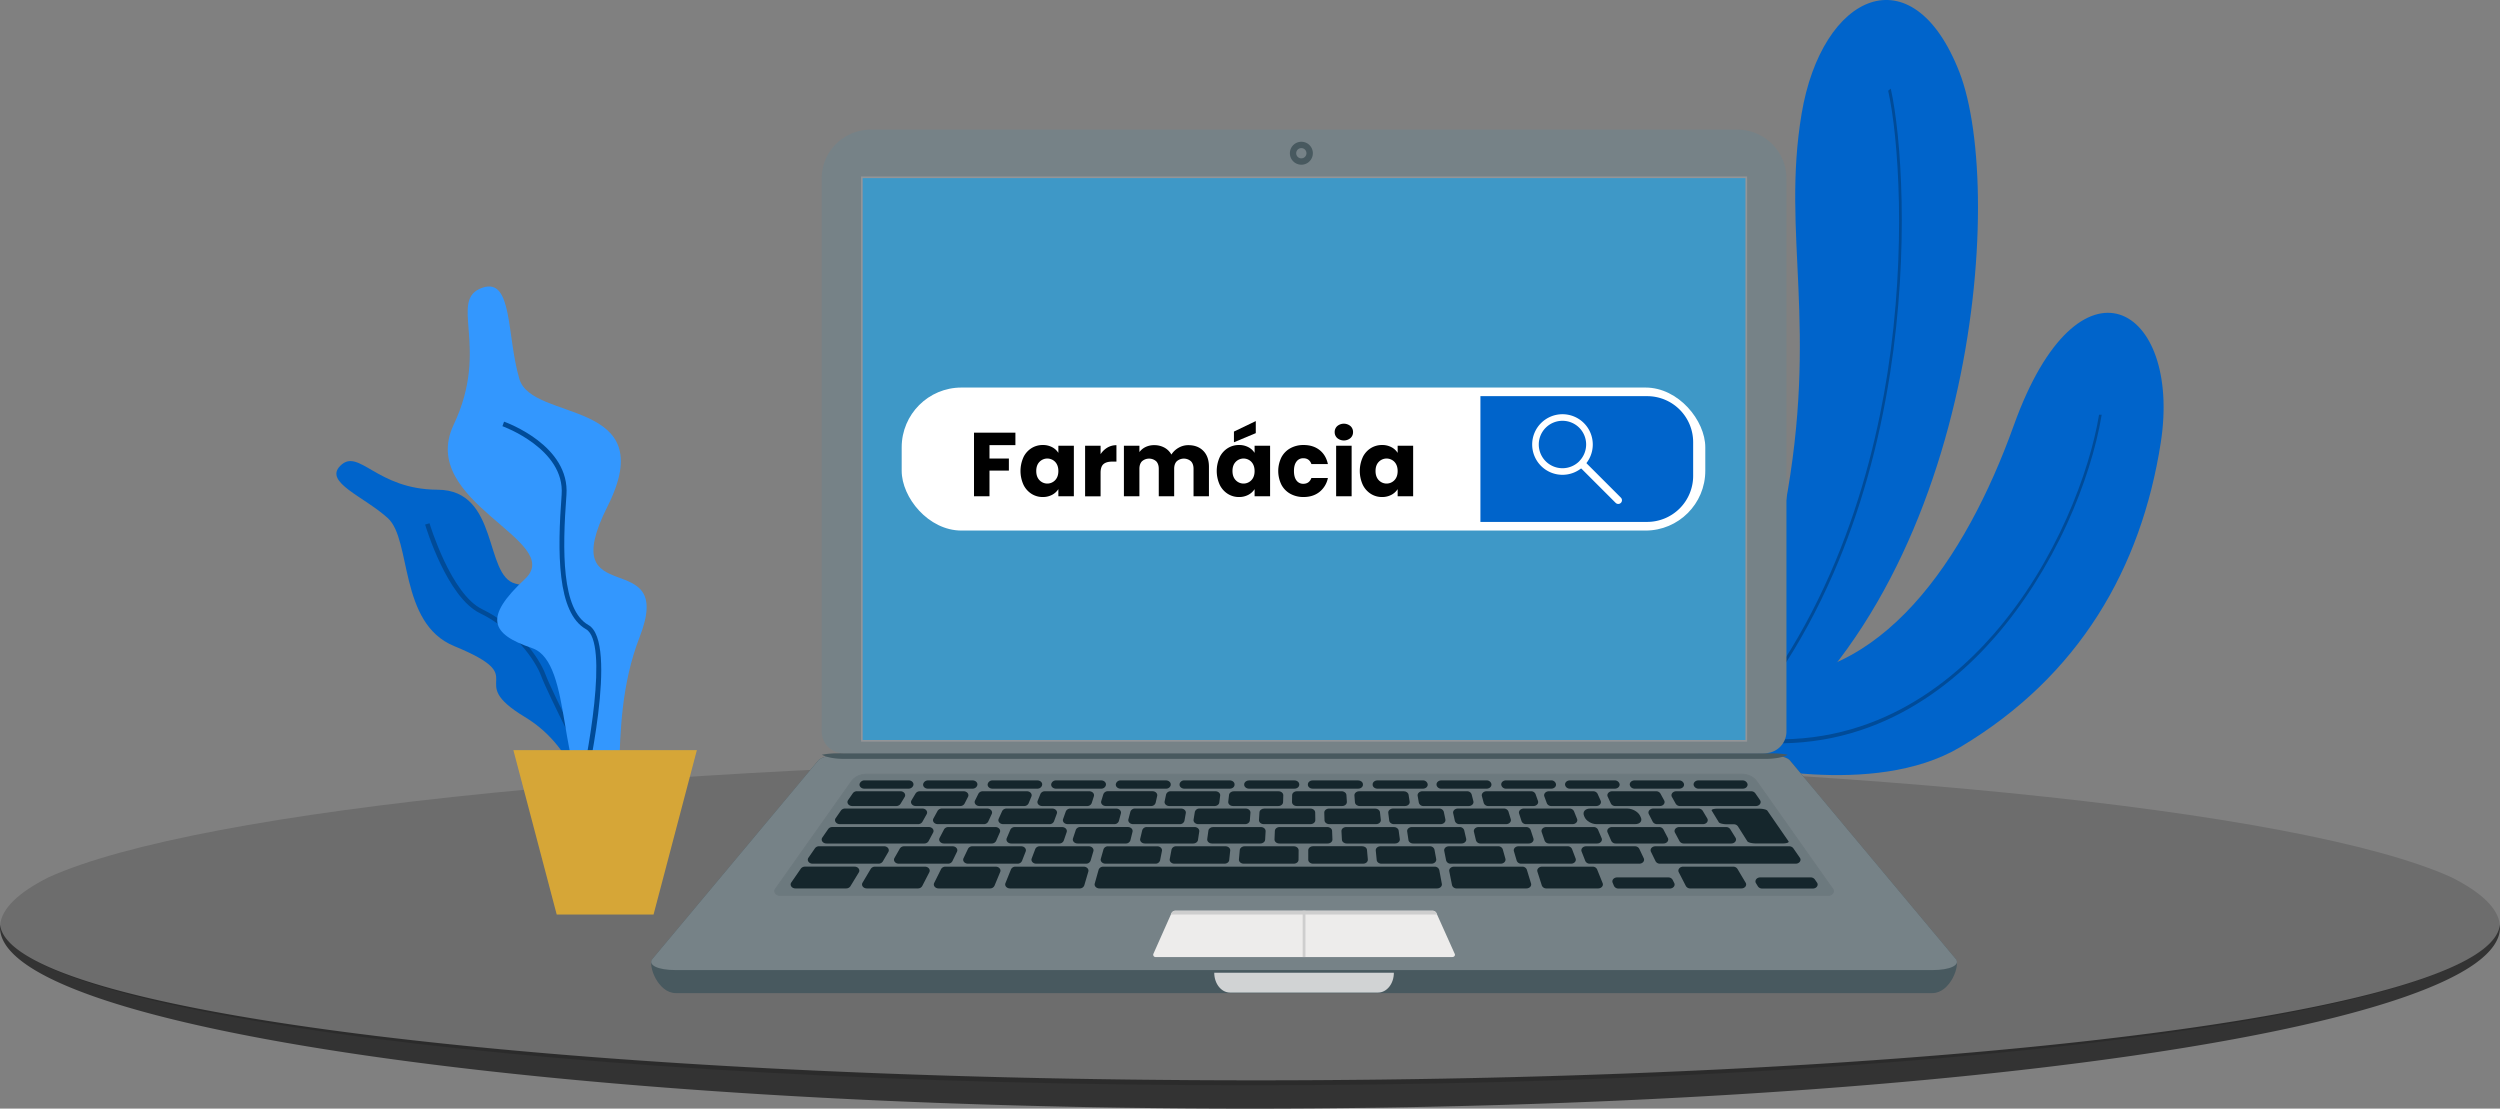 <svg xmlns="http://www.w3.org/2000/svg" viewBox="0 0 2465.32 1093.22"><rect x="0" y="0" width="2465.32" height="1093.22" fill="#808080" stroke="none"/><defs><style>.cls-1{fill:#333;}.cls-2{opacity:0.15;}.cls-3{fill:#0064cb;}.cls-4{fill:#004b98;}.cls-5{fill:#3397fe;}.cls-6{fill:#d6a637;}.cls-7{fill:#48595f;}.cls-8{fill:#768287;}.cls-9{fill:#d1d3d4;}.cls-10{fill:#edeceb;}.cls-11{fill:#cecece;}.cls-12{opacity:0.1;}.cls-13{fill:#15262c;}.cls-14{fill:#939598;}.cls-15{fill:#3e98c7;}.cls-16{fill:#fff;}</style></defs><g id="Background"><path class="cls-1" d="M1966.36,1899.13c-674.71,0-1228.83-65.8-1238.54-153.41a25.74,25.74,0,0,0-.14,2.63c0,98.68,551.88,178.67,1232.66,178.67S3193,1847,3193,1748.35a25.74,25.74,0,0,0-.14-2.63C3183.14,1833.33,2641.08,1899.13,1966.36,1899.13Z" transform="translate(-727.68 -833.79)"/><path class="cls-2" d="M1960.34,1904c674.71,0,1222.8-70.62,1232.51-158.23-1.62-16.21-18.13-31.9-47.64-46.79-147.91-67.09-622.39-116.17-1184.87-116.17s-1037,49.08-1184.88,116.17c-29.51,14.89-46,30.58-47.64,46.79C737.53,1833.33,1285.62,1904,1960.34,1904Z" transform="translate(-727.68 -833.79)"/></g><g id="Design"><path class="cls-3" d="M1063.09,1293.27c-15.91,16.17,23.32,30,47,51.42s10.62,103.66,65.42,126.21c79.32,32.64,8.16,32.77,69.62,69.85,56.59,34.14,54.17,92.82,70.39,75.75,23.2-24.41-38.2-127.68-34.49-158.58s-6.36-39.09-45.1-48.6c-31-7.63-15.86-92.38-76.67-92.6S1081.47,1274.58,1063.09,1293.27Z" transform="translate(-727.68 -833.79)"/><path class="cls-4" d="M1309.91,1600.33c-1.72-3.37-42.22-82.66-48.6-100-5.67-15.4-27-45.78-60.15-61.74-32.55-15.68-53.38-84.59-54.25-87.52l4.32-1.29c.21.7,21.13,69.93,51.88,84.74,34.33,16.54,56.52,48.19,62.44,64.25,6.28,17.06,48,98.65,48.38,99.48Z" transform="translate(-727.68 -833.79)"/><path class="cls-5" d="M1203.52,1117.48c29.93-10.26,23.71,47.42,36.35,90.1s140.68,18.62,86.94,125.49,68,35.73,31.61,129-3.16,193-42.68,167.62-22.2-142.81-63.29-156.76-47.81-30.23-7.11-68.16-106.63-75.6-70.27-152.2S1168.94,1129.34,1203.52,1117.48Z" transform="translate(-727.68 -833.79)"/><path class="cls-4" d="M1302,1623.57c3.76-16,35.91-156.47,5.91-173.45-26.43-15-25.77-73.18-21.65-128.16,3.65-48.67-58.85-71.42-61.52-72.36l-1.58,4.47c.61.22,61.75,22.49,58.37,67.54-4.24,56.45-4.69,116.37,24,132.64,22.77,12.9,1.8,125.81-8.2,168.23Z" transform="translate(-727.68 -833.79)"/><polygon class="cls-6" points="506.26 739.75 548.99 901.85 644.48 901.85 687.2 739.75 506.26 739.75"/><path class="cls-3" d="M2435.25,1585.72s139.19,36.31,225.65-15.29c117.15-69.91,178.28-176.26,197.57-300.1,21-135-80.69-196.12-144.94-17-47.21,131.61-131.48,256.83-256.29,248.09Z" transform="translate(-727.68 -833.79)"/><path class="cls-4" d="M2441.05,1563.83c121.3,17.55,205.13-45.79,254.09-102,27.58-31.66,52.18-70.41,71.15-112,16.46-36.11,28.51-74.14,33.93-107.09l-2.6,0c-9.09,55.2-41.72,144.94-103.75,216.17-48.5,55.69-131.57,118.41-251.95,101Z" transform="translate(-727.68 -833.79)"/><path class="cls-3" d="M2363.05,1566.89s90.93-53,124.64-232.66-3.33-268.41,16.54-387.87,109.44-160,155.65-41.49,16.82,519.54-224.63,680.85Z" transform="translate(-727.68 -833.79)"/><path class="cls-4" d="M2413.37,1581.49c50.35-50.16,91.56-111.67,122.49-182.83,25.88-59.52,44.63-125.79,55.73-197,19.13-122.61,10.85-234.9.63-280.46l-2.57,2.07c10.14,45.18,18.33,156.6-.67,278.4-16.9,108.32-61.27,261.58-176.68,376.56Z" transform="translate(-727.68 -833.79)"/><path class="cls-7" d="M2492.72,1583.69c-3.13-3.91-17.4-7-31.91-7h-894.3c-14.51,0-28.78,3.13-31.91,7l-163.55,195.72c-4.85,6.06,5.42,33.71,23,33.71H2633.27c17.59,0,27.86-27.65,23-33.71Z" transform="translate(-727.68 -833.79)"/><path class="cls-8" d="M2492.72,1583.69c-3.13-3.91-17.4-7-31.91-7h-894.3c-14.51,0-28.78,3.13-31.91,7l-163.55,195.72c-4.85,6.06,5.42,11,23,11H2633.27c17.59,0,27.86-5,23-11Z" transform="translate(-727.68 -833.79)"/><path class="cls-9" d="M2086.65,1812.59h-146c-8.6,0-15.57-8.75-15.57-19.55h177.13C2102.23,1803.84,2095.25,1812.59,2086.65,1812.59Z" transform="translate(-727.68 -833.79)"/><path class="cls-7" d="M1554,1576.65a92.17,92.17,0,0,0-15.81,1.36c4,2.47,12.29,4.15,22.23,4.15h908c9.93,0,18.21-1.68,22.22-4.15a92.17,92.17,0,0,0-15.81-1.36Z" transform="translate(-727.68 -833.79)"/><path class="cls-10" d="M2162.27,1774.5l-18.06-40.23a4.3,4.3,0,0,0-4-2.37H1886.91a4.29,4.29,0,0,0-4,2.39l-17.88,40.21a2.3,2.3,0,0,0,2.39,3.06h292.44C2161.69,1777.56,2162.93,1776,2162.27,1774.5Z" transform="translate(-727.68 -833.79)"/><path class="cls-11" d="M2144.83,1735.64l-.62-1.37a4.3,4.3,0,0,0-4-2.37H1886.91a4.29,4.29,0,0,0-4,2.39l-.61,1.35Z" transform="translate(-727.68 -833.79)"/><rect class="cls-11" x="1284.61" y="898.1" width="2.76" height="45.66"/><g class="cls-12"><path class="cls-13" d="M2530.28,1716.93H1497.05c-4.06,0-6.72-3.68-4.71-6.52l75-106.15c3.12-4.42,8.82-7.1,15.07-7.1h862.5c6.26,0,12,2.68,15.08,7.1l75,106.15C2537,1713.25,2534.34,1716.93,2530.28,1716.93Z" transform="translate(-727.68 -833.79)"/><path class="cls-13" d="M2530.28,1717.3H1497.05a6.1,6.1,0,0,1-5.09-2.47,3.9,3.9,0,0,1,0-4.61l75-106.15c3.22-4.56,9-7.29,15.46-7.29h862.51c6.46,0,12.24,2.73,15.46,7.29l75,106.15a3.9,3.9,0,0,1,0,4.61A6.07,6.07,0,0,1,2530.28,1717.3Zm-947.87-119.77c-6.14,0-11.63,2.59-14.69,6.92l-75,106.15a3.27,3.27,0,0,0,0,3.86,5.14,5.14,0,0,0,4.3,2.09H2530.28a5.15,5.15,0,0,0,4.3-2.09,3.26,3.26,0,0,0,0-3.86l-75-106.15c-3.06-4.33-8.55-6.92-14.68-6.92Z" transform="translate(-727.68 -833.79)"/></g><path class="cls-13" d="M1623.55,1611.51H1580c-3.64,0-5.91-3.27-4.1-5.89l.19-.27a5,5,0,0,1,4.09-2h43.58c3.52,0,5.8,3.08,4.22,5.7l-.17.27A4.88,4.88,0,0,1,1623.55,1611.51Z" transform="translate(-727.68 -833.79)"/><path class="cls-13" d="M1611.48,1628.65h-43.36c-3.64,0-5.91-3.27-4.1-5.89l4.64-6.71a5,5,0,0,1,4.09-2h42.81c3.52,0,5.81,3.09,4.22,5.71l-4.08,6.71A4.9,4.9,0,0,1,1611.48,1628.65Z" transform="translate(-727.68 -833.79)"/><path class="cls-13" d="M1633,1646.5h-77.15c-3.63,0-5.91-3.27-4.1-5.89l5.19-7.51a5,5,0,0,1,4.09-2h76.17c3.46,0,5.74,3,4.28,5.59l-4.2,7.51A4.86,4.86,0,0,1,1633,1646.5Z" transform="translate(-727.68 -833.79)"/><path class="cls-13" d="M1639.06,1665.59H1542.7c-3.63,0-5.9-3.27-4.09-5.89l5.78-8.37a5,5,0,0,1,4.1-2h95.06c3.42,0,5.7,2.93,4.31,5.52l-4.48,8.38A4.84,4.84,0,0,1,1639.06,1665.59Z" transform="translate(-727.68 -833.79)"/><path class="cls-13" d="M1594,1685.5h-65c-3.63,0-5.9-3.27-4.09-5.89l6.43-9.31a5,5,0,0,1,4.09-2h64c3.49,0,5.77,3,4.25,5.65l-5.43,9.31A4.91,4.91,0,0,1,1594,1685.5Z" transform="translate(-727.68 -833.79)"/><path class="cls-13" d="M1562.1,1709.9h-50c-3.64,0-5.91-3.27-4.1-5.89l9.4-13.61a5,5,0,0,1,4.09-2h48.87c3.52,0,5.81,3.09,4.22,5.7l-8.28,13.61A4.9,4.9,0,0,1,1562.1,1709.9Z" transform="translate(-727.68 -833.79)"/><path class="cls-13" d="M1632.83,1709.9H1582.5c-3.51,0-5.79-3.06-4.24-5.67l8.09-13.61a4.9,4.9,0,0,1,4.24-2.19h49.2c3.39,0,5.67,2.88,4.35,5.47l-7,13.61A4.82,4.82,0,0,1,1632.83,1709.9Z" transform="translate(-727.68 -833.79)"/><path class="cls-13" d="M1703.9,1709.9h-50.62c-3.37,0-5.65-2.85-4.36-5.44l6.77-13.61a4.84,4.84,0,0,1,4.37-2.42h49.49c3.25,0,5.53,2.66,4.47,5.21l-5.65,13.61A4.74,4.74,0,0,1,1703.9,1709.9Z" transform="translate(-727.68 -833.79)"/><path class="cls-13" d="M2232.91,1709.9h-68.7a4.56,4.56,0,0,1-4.66-3.29l-2.7-13.61c-.47-2.4,1.74-4.57,4.66-4.57h67.25a4.66,4.66,0,0,1,4.58,3l4.15,13.61C2238.25,1707.48,2236,1709.9,2232.91,1709.9Z" transform="translate(-727.68 -833.79)"/><path class="cls-13" d="M2303.62,1709.9h-50.94a4.67,4.67,0,0,1-4.57-2.92l-4.34-13.61c-.79-2.5,1.47-4.94,4.57-4.94h49.81a4.72,4.72,0,0,1,4.48,2.68l5.47,13.61C2309.13,1707.27,2306.85,1709.9,2303.62,1709.9Z" transform="translate(-727.68 -833.79)"/><path class="cls-13" d="M2444.91,1709.9H2394.5a4.82,4.82,0,0,1-4.35-2.39l-7-13.61c-1.33-2.59,1-5.47,4.34-5.47h49.28a4.9,4.9,0,0,1,4.24,2.19l8.09,13.61C2450.69,1706.84,2448.41,1709.9,2444.91,1709.9Z" transform="translate(-727.68 -833.79)"/><path class="cls-13" d="M2374.32,1710H2323.7a4.76,4.76,0,0,1-4.47-2.65l-1.29-3.1c-1.06-2.55,1.22-5.22,4.47-5.22h50.37a4.81,4.81,0,0,1,4.36,2.43l1.55,3.1C2380,1707.12,2377.69,1710,2374.32,1710Z" transform="translate(-727.68 -833.79)"/><path class="cls-13" d="M2515.39,1710h-50a4.9,4.9,0,0,1-4.21-2.16l-1.89-3.1c-1.59-2.62.69-5.71,4.21-5.71h49.75a5,5,0,0,1,4.09,2l2.14,3.1C2521.29,1706.7,2519,1710,2515.39,1710Z" transform="translate(-727.68 -833.79)"/><path class="cls-13" d="M1792.31,1709.9h-68.66c-3.22,0-5.5-2.63-4.48-5.18l5.47-13.61a4.74,4.74,0,0,1,4.48-2.68h67.2c3.07,0,5.32,2.39,4.59,4.86l-4,13.61A4.65,4.65,0,0,1,1792.31,1709.9Z" transform="translate(-727.68 -833.79)"/><path class="cls-13" d="M2144.83,1709.9h-333c-3,0-5.3-2.36-4.6-4.83l3.83-13.61a4.62,4.62,0,0,1,4.6-3h326.68a4.55,4.55,0,0,1,4.67,3.33l2.52,13.61C2149.94,1707.75,2147.72,1709.9,2144.83,1709.9Z" transform="translate(-727.68 -833.79)"/><path class="cls-13" d="M1674.49,1628.65h-43.71c-3.5,0-5.79-3.06-4.23-5.67l4-6.71a4.9,4.9,0,0,1,4.24-2.19h43.15c3.38,0,5.67,2.88,4.34,5.47l-3.43,6.71A4.82,4.82,0,0,1,1674.49,1628.65Z" transform="translate(-727.68 -833.79)"/><path class="cls-13" d="M1737.53,1628.65h-44c-3.36,0-5.65-2.84-4.36-5.43l3.34-6.71a4.82,4.82,0,0,1,4.37-2.43h43.44c3.25,0,5.52,2.66,4.46,5.22L1742,1626A4.75,4.75,0,0,1,1737.53,1628.65Z" transform="translate(-727.68 -833.79)"/><path class="cls-13" d="M1799.68,1628.65h-44.24c-3.23,0-5.5-2.63-4.48-5.18l2.71-6.71a4.73,4.73,0,0,1,4.48-2.68h43.68c3.1,0,5.36,2.45,4.56,4.94l-2.15,6.71A4.65,4.65,0,0,1,1799.68,1628.65Z" transform="translate(-727.68 -833.79)"/><path class="cls-13" d="M1862.66,1628.65h-44.43c-3.08,0-5.34-2.41-4.58-4.9l2.06-6.71a4.66,4.66,0,0,1,4.58-3h43.87c3,0,5.19,2.23,4.65,4.65l-1.51,6.71A4.56,4.56,0,0,1,1862.66,1628.65Z" transform="translate(-727.68 -833.79)"/><path class="cls-13" d="M1925.38,1628.65h-44.57c-2.93,0-5.16-2.2-4.65-4.61l1.41-6.71a4.57,4.57,0,0,1,4.66-3.25h44c2.81,0,5,2,4.7,4.35l-.86,6.71C1929.82,1627.14,1927.79,1628.65,1925.38,1628.65Z" transform="translate(-727.68 -833.79)"/><path class="cls-13" d="M1988.24,1628.65H1943.6c-2.78,0-5-2-4.7-4.3l.77-6.71c.23-2,2.27-3.56,4.7-3.56h44.09c2.65,0,4.79,1.83,4.72,4l-.21,6.71C1992.9,1627,1990.8,1628.65,1988.24,1628.65Z" transform="translate(-727.68 -833.79)"/><path class="cls-13" d="M2051.15,1628.65h-44.66c-2.63,0-4.76-1.79-4.72-4l.12-6.71c0-2.14,2.15-3.87,4.73-3.87h44.09c2.52,0,4.59,1.64,4.72,3.72l.44,6.71C2056,1626.76,2053.86,1628.65,2051.15,1628.65Z" transform="translate(-727.68 -833.79)"/><path class="cls-13" d="M2113.15,1628.65h-44.61c-2.49,0-4.55-1.61-4.71-3.68l-.52-6.71c-.17-2.26,2-4.18,4.72-4.18h44c2.37,0,4.37,1.46,4.68,3.41l1.07,6.72C2118.21,1626.56,2116,1628.65,2113.15,1628.65Z" transform="translate(-727.68 -833.79)"/><path class="cls-13" d="M2176,1628.65h-44.5a4.54,4.54,0,0,1-4.68-3.37l-1.16-6.71c-.41-2.37,1.8-4.49,4.68-4.49h43.95a4.62,4.62,0,0,1,4.62,3.11l1.71,6.71C2181.23,1626.35,2179,1628.65,2176,1628.65Z" transform="translate(-727.68 -833.79)"/><path class="cls-13" d="M2239.79,1628.65h-44.35a4.62,4.62,0,0,1-4.61-3.06l-1.81-6.71c-.67-2.46,1.58-4.8,4.6-4.8h43.79a4.69,4.69,0,0,1,4.53,2.82l2.38,6.71C2245.21,1626.13,2242.94,1628.65,2239.79,1628.65Z" transform="translate(-727.68 -833.79)"/><path class="cls-13" d="M2301.7,1628.65h-44.12a4.7,4.7,0,0,1-4.52-2.78l-2.46-6.71c-.92-2.53,1.35-5.08,4.52-5.08h43.57a4.78,4.78,0,0,1,4.43,2.56l3,6.71C2307.28,1625.92,2305,1628.65,2301.7,1628.65Z" transform="translate(-727.68 -833.79)"/><path class="cls-13" d="M1697.79,1646.5h-45.34c-3.44,0-5.72-3-4.3-5.56l4.1-7.5a4.83,4.83,0,0,1,4.3-2.31h44.71c3.32,0,5.6,2.77,4.41,5.35l-3.48,7.5A4.77,4.77,0,0,1,1697.79,1646.5Z" transform="translate(-727.68 -833.79)"/><path class="cls-13" d="M1762.54,1646.5h-45.61c-3.29,0-5.58-2.74-4.42-5.31l3.38-7.51a4.78,4.78,0,0,1,4.42-2.55h45c3.18,0,5.45,2.55,4.52,5.08l-2.75,7.5A4.7,4.7,0,0,1,1762.54,1646.5Z" transform="translate(-727.68 -833.79)"/><path class="cls-13" d="M1826.37,1646.5h-45.82c-3.16,0-5.43-2.53-4.53-5l2.66-7.5a4.7,4.7,0,0,1,4.53-2.82h45.2c3,0,5.28,2.34,4.61,4.8l-2,7.5A4.63,4.63,0,0,1,1826.37,1646.5Z" transform="translate(-727.68 -833.79)"/><path class="cls-13" d="M1891.05,1646.5h-46c-3,0-5.25-2.31-4.62-4.76l1.94-7.5a4.62,4.62,0,0,1,4.62-3.11h45.36c2.88,0,5.09,2.13,4.68,4.5l-1.32,7.5A4.55,4.55,0,0,1,1891.05,1646.5Z" transform="translate(-727.68 -833.79)"/><path class="cls-13" d="M1955.47,1646.5h-46.09c-2.86,0-5.06-2.1-4.68-4.46l1.22-7.5a4.53,4.53,0,0,1,4.68-3.41h45.47c2.73,0,4.89,1.92,4.71,4.19l-.6,7.51C1960,1644.89,1958,1646.5,1955.47,1646.5Z" transform="translate(-727.68 -833.79)"/><path class="cls-13" d="M2020,1646.5H1973.9c-2.71,0-4.86-1.9-4.71-4.15l.49-7.5c.14-2.09,2.21-3.72,4.72-3.72h45.51c2.59,0,4.69,1.73,4.73,3.88l.12,7.5C2024.8,1644.7,2022.67,1646.5,2020,1646.5Z" transform="translate(-727.68 -833.79)"/><path class="cls-13" d="M2084.65,1646.5h-46.12c-2.57,0-4.66-1.7-4.72-3.84l-.23-7.5c-.07-2.21,2.07-4,4.72-4h45.5c2.44,0,4.47,1.55,4.7,3.57l.85,7.5C2089.61,1644.5,2087.43,1646.5,2084.65,1646.5Z" transform="translate(-727.68 -833.79)"/><path class="cls-13" d="M2148.33,1646.5h-46c-2.41,0-4.44-1.53-4.69-3.53l-.94-7.5c-.29-2.32,1.89-4.34,4.7-4.34h45.42a4.56,4.56,0,0,1,4.65,3.26l1.56,7.51C2153.48,1644.3,2151.26,1646.5,2148.33,1646.5Z" transform="translate(-727.68 -833.79)"/><path class="cls-13" d="M2212.87,1646.5H2167a4.58,4.58,0,0,1-4.64-3.22l-1.66-7.51c-.54-2.41,1.69-4.64,4.64-4.64h45.29a4.64,4.64,0,0,1,4.58,3l2.29,7.5C2218.2,1644.08,2216,1646.5,2212.87,1646.5Z" transform="translate(-727.68 -833.79)"/><path class="cls-13" d="M2278.4,1646.5h-45.72a4.67,4.67,0,0,1-4.57-2.93l-2.39-7.5c-.8-2.49,1.46-4.94,4.56-4.94h45.1a4.73,4.73,0,0,1,4.48,2.69l3,7.5C2283.9,1643.86,2281.63,1646.5,2278.4,1646.5Z" transform="translate(-727.68 -833.79)"/><path class="cls-13" d="M2345.63,1639.58c1.89,3.8-.61,6.92-5.56,6.92h-37.92c-5,0-10.32-3.19-11.93-7.08l-.5-1.21c-1.61-3.89,1.12-7.08,6.07-7.08h36.64c5,0,10.55,3.12,12.44,6.92Z" transform="translate(-727.68 -833.79)"/><path class="cls-13" d="M2407,1646.5h-45.18a4.83,4.83,0,0,1-4.35-2.4l-3.84-7.5c-1.32-2.59,1-5.47,4.35-5.47h44.56a4.9,4.9,0,0,1,4.24,2.19l4.46,7.5C2412.79,1643.44,2410.5,1646.5,2407,1646.5Z" transform="translate(-727.68 -833.79)"/><path class="cls-13" d="M1705.56,1665.59h-47c-3.4,0-5.69-2.9-4.33-5.5l4.37-8.37a4.82,4.82,0,0,1,4.33-2.36h46.3c3.28,0,5.57,2.71,4.44,5.27L1710,1663A4.76,4.76,0,0,1,1705.56,1665.59Z" transform="translate(-727.68 -833.79)"/><path class="cls-13" d="M1772.15,1665.59H1724.9c-3.26,0-5.54-2.68-4.45-5.24L1724,1652a4.74,4.74,0,0,1,4.45-2.61H1775c3.14,0,5.41,2.49,4.54,5l-2.87,8.38A4.68,4.68,0,0,1,1772.15,1665.59Z" transform="translate(-727.68 -833.79)"/><path class="cls-13" d="M1837.79,1665.59h-47.45c-3.12,0-5.38-2.47-4.56-5l2.77-8.38a4.68,4.68,0,0,1,4.56-2.88h46.75c3,0,5.23,2.28,4.63,4.72l-2.08,8.37A4.59,4.59,0,0,1,1837.79,1665.59Z" transform="translate(-727.68 -833.79)"/><path class="cls-13" d="M1904.3,1665.59h-47.59c-3,0-5.21-2.26-4.64-4.68l2-8.38a4.6,4.6,0,0,1,4.64-3.17h46.9c2.85,0,5,2.07,4.69,4.42l-1.27,8.37C1908.69,1664.12,1906.68,1665.59,1904.3,1665.59Z" transform="translate(-727.68 -833.79)"/><path class="cls-13" d="M1970.54,1665.59h-47.68c-2.83,0-5-2-4.7-4.38l1.16-8.37c.28-2,2.3-3.48,4.7-3.48h47c2.69,0,4.84,1.87,4.72,4.11l-.47,8.37C1975.14,1663.94,1973.07,1665.59,1970.54,1665.59Z" transform="translate(-727.68 -833.79)"/><path class="cls-13" d="M2036.94,1665.59h-47.72c-2.67,0-4.81-1.84-4.72-4.07l.36-8.37c.09-2.12,2.17-3.79,4.72-3.79h47c2.55,0,4.64,1.67,4.72,3.79l.34,8.38C2041.75,1663.75,2039.61,1665.59,2036.94,1665.59Z" transform="translate(-727.68 -833.79)"/><path class="cls-13" d="M2103.38,1665.59H2055.7c-2.53,0-4.61-1.65-4.72-3.75l-.46-8.38c-.12-2.24,2-4.1,4.72-4.1h47c2.4,0,4.42,1.49,4.69,3.48l1.15,8.38C2108.4,1663.55,2106.2,1665.59,2103.38,1665.59Z" transform="translate(-727.68 -833.79)"/><path class="cls-13" d="M2168.88,1665.59h-47.61c-2.38,0-4.39-1.48-4.68-3.45l-1.25-8.37c-.35-2.35,1.85-4.41,4.69-4.41h46.9a4.58,4.58,0,0,1,4.64,3.18l1.94,8.38C2174.08,1663.34,2171.84,1665.59,2168.88,1665.59Z" transform="translate(-727.68 -833.79)"/><path class="cls-13" d="M2235.24,1665.59h-47.45a4.6,4.6,0,0,1-4.63-3.14l-2-8.38c-.6-2.43,1.64-4.71,4.63-4.71h46.76a4.66,4.66,0,0,1,4.55,2.89l2.75,8.37C2240.62,1663.13,2238.36,1665.59,2235.24,1665.59Z" transform="translate(-727.68 -833.79)"/><path class="cls-13" d="M2302.64,1665.59h-47.25a4.68,4.68,0,0,1-4.54-2.85l-2.87-8.38c-.87-2.51,1.4-5,4.54-5h46.55a4.75,4.75,0,0,1,4.45,2.61l3.57,8.38C2308.18,1662.9,2305.9,1665.59,2302.64,1665.59Z" transform="translate(-727.68 -833.79)"/><path class="cls-13" d="M2368.05,1665.59h-47a4.76,4.76,0,0,1-4.44-2.58l-3.67-8.38c-1.13-2.56,1.15-5.27,4.43-5.27h46.31a4.82,4.82,0,0,1,4.33,2.36l4.36,8.38C2373.74,1662.69,2371.45,1665.59,2368.05,1665.59Z" transform="translate(-727.68 -833.79)"/><path class="cls-13" d="M1662.49,1685.5H1614c-3.47,0-5.75-3-4.27-5.62l5.31-9.3a4.88,4.88,0,0,1,4.27-2.25H1667c3.36,0,5.64,2.82,4.38,5.41l-4.54,9.31A4.8,4.8,0,0,1,1662.49,1685.5Z" transform="translate(-727.68 -833.79)"/><path class="cls-13" d="M1731,1685.5h-48.77c-3.33,0-5.62-2.79-4.4-5.37l4.42-9.31a4.79,4.79,0,0,1,4.39-2.49h48c3.21,0,5.48,2.61,4.49,5.15l-3.64,9.31A4.75,4.75,0,0,1,1731,1685.5Z" transform="translate(-727.68 -833.79)"/><path class="cls-13" d="M1798.55,1685.5h-49c-3.19,0-5.46-2.58-4.5-5.11l3.53-9.31a4.7,4.7,0,0,1,4.5-2.75h48.23c3.07,0,5.32,2.39,4.59,4.87l-2.76,9.31A4.63,4.63,0,0,1,1798.55,1685.5Z" transform="translate(-727.68 -833.79)"/><path class="cls-13" d="M1867,1685.5h-49.18c-3,0-5.3-2.36-4.6-4.83l2.63-9.31a4.64,4.64,0,0,1,4.6-3h48.41c2.91,0,5.13,2.18,4.66,4.58l-1.86,9.3A4.56,4.56,0,0,1,1867,1685.5Z" transform="translate(-727.68 -833.79)"/><path class="cls-13" d="M1935.16,1685.5h-49.3c-2.9,0-5.11-2.15-4.67-4.53l1.74-9.31a4.55,4.55,0,0,1,4.67-3.33h48.53c2.77,0,4.94,2,4.7,4.27l-1,9.31C1939.66,1683.94,1937.61,1685.5,1935.16,1685.5Z" transform="translate(-727.68 -833.79)"/><path class="cls-13" d="M2003.49,1685.5h-49.36c-2.75,0-4.92-2-4.71-4.23l.84-9.3c.19-2,2.24-3.64,4.71-3.64h48.59c2.62,0,4.74,1.78,4.73,4l-.08,9.3C2008.2,1683.76,2006.09,1685.5,2003.49,1685.5Z" transform="translate(-727.68 -833.79)"/><path class="cls-13" d="M2071.87,1685.5h-49.36c-2.6,0-4.72-1.75-4.73-3.91l0-9.31c0-2.18,2.1-4,4.72-4H2071c2.47,0,4.53,1.59,4.71,3.64l.83,9.31C2076.78,1683.56,2074.61,1685.5,2071.87,1685.5Z" transform="translate(-727.68 -833.79)"/><path class="cls-13" d="M2139.26,1685.5H2090c-2.45,0-4.5-1.57-4.71-3.6l-.93-9.31c-.24-2.29,1.94-4.26,4.7-4.26h48.53a4.54,4.54,0,0,1,4.67,3.34l1.71,9.31C2144.37,1683.36,2142.16,1685.5,2139.26,1685.5Z" transform="translate(-727.68 -833.79)"/><path class="cls-13" d="M2207.57,1685.5h-49.19a4.55,4.55,0,0,1-4.66-3.29l-1.84-9.31c-.47-2.4,1.75-4.57,4.67-4.57H2205a4.63,4.63,0,0,1,4.6,3l2.61,9.31C2212.86,1683.14,2210.61,1685.5,2207.57,1685.5Z" transform="translate(-727.68 -833.79)"/><path class="cls-13" d="M2276.92,1685.5h-49a4.65,4.65,0,0,1-4.59-3l-2.75-9.31c-.73-2.48,1.53-4.87,4.59-4.87h48.23a4.71,4.71,0,0,1,4.51,2.75l3.52,9.31C2282.39,1682.92,2280.11,1685.5,2276.92,1685.5Z" transform="translate(-727.68 -833.79)"/><path class="cls-13" d="M2344.24,1685.5h-48.78a4.72,4.72,0,0,1-4.49-2.72l-3.64-9.31c-1-2.54,1.29-5.14,4.5-5.14h48a4.8,4.8,0,0,1,4.4,2.49l4.4,9.31C2349.85,1682.71,2347.57,1685.5,2344.24,1685.5Z" transform="translate(-727.68 -833.79)"/><path class="cls-13" d="M2498.49,1685.5H2364.65a4.8,4.8,0,0,1-4.38-2.45l-4.54-9.31c-1.26-2.59,1-5.41,4.38-5.41h131.95a5,5,0,0,1,4.09,2l6.43,9.31C2504.39,1682.23,2502.12,1685.5,2498.49,1685.5Z" transform="translate(-727.68 -833.79)"/><path class="cls-13" d="M2434.9,1665.59h-46.69a4.83,4.83,0,0,1-4.31-2.33l-4.49-8.38c-1.39-2.59.9-5.52,4.32-5.52h46a4.91,4.91,0,0,1,4.2,2.13l5.18,8.37C2440.72,1662.48,2438.43,1665.59,2434.9,1665.59Z" transform="translate(-727.68 -833.79)"/><path class="cls-13" d="M2364.46,1628.65H2320.6a4.78,4.78,0,0,1-4.41-2.52l-3.11-6.71c-1.19-2.57,1.1-5.34,4.41-5.34h43.31a4.85,4.85,0,0,1,4.3,2.31l3.66,6.71C2370.18,1625.7,2367.89,1628.65,2364.46,1628.65Z" transform="translate(-727.68 -833.79)"/><path class="cls-13" d="M2462.42,1631.26h-41.21c-3.7,0-6.2.86-5.56,1.91l7,11.47c.67,1.09,4.31,2,8.09,2h6.6a4.93,4.93,0,0,1,4.18,2.1l9.29,14.7c.73,1.15,4.51,2.1,8.4,2.1h26.56c3.89,0,6.42-1,5.62-2.1l-20.9-30.26C2469.73,1632.12,2466.12,1631.26,2462.42,1631.26Z" transform="translate(-727.68 -833.79)"/><path class="cls-13" d="M2459.18,1628.65h-74.73a4.87,4.87,0,0,1-4.29-2.27l-3.75-6.71c-1.46-2.6.82-5.59,4.28-5.59h73.85a5,5,0,0,1,4.1,2l4.64,6.71C2465.08,1625.38,2462.81,1628.65,2459.18,1628.65Z" transform="translate(-727.68 -833.79)"/><path class="cls-13" d="M1686.66,1611.51h-43.94c-3.5,0-5.78-3-4.24-5.66l.16-.28a4.9,4.9,0,0,1,4.24-2.19h43.92c3.38,0,5.67,2.86,4.36,5.45l-.14.28A4.85,4.85,0,0,1,1686.66,1611.51Z" transform="translate(-727.68 -833.79)"/><path class="cls-13" d="M1750.59,1611.51h-44.25c-3.36,0-5.64-2.83-4.37-5.41l.13-.28a4.81,4.81,0,0,1,4.37-2.44h44.23c3.23,0,5.51,2.64,4.47,5.19l-.11.27A4.73,4.73,0,0,1,1750.59,1611.51Z" transform="translate(-727.68 -833.79)"/><path class="cls-13" d="M1813.54,1611.51H1769c-3.21,0-5.48-2.61-4.49-5.15l.11-.27a4.73,4.73,0,0,1,4.49-2.71h44.47c3.08,0,5.34,2.42,4.58,4.9l-.09.28A4.64,4.64,0,0,1,1813.54,1611.51Z" transform="translate(-727.68 -833.79)"/><path class="cls-13" d="M1877.4,1611.51h-44.68c-3.06,0-5.31-2.38-4.59-4.86l.08-.27a4.63,4.63,0,0,1,4.59-3h44.66c2.93,0,5.15,2.19,4.65,4.6l0,.27A4.57,4.57,0,0,1,1877.4,1611.51Z" transform="translate(-727.68 -833.79)"/><path class="cls-13" d="M1940.4,1611.51h-44.81c-2.91,0-5.13-2.16-4.66-4.55l0-.27a4.54,4.54,0,0,1,4.66-3.31h44.79c2.77,0,5,2,4.7,4.28l0,.27C1944.88,1610,1942.84,1611.51,1940.4,1611.51Z" transform="translate(-727.68 -833.79)"/><path class="cls-13" d="M2004.2,1611.51h-44.87c-2.76,0-4.93-2-4.71-4.23l0-.27c.19-2,2.24-3.63,4.71-3.63h44.85c2.62,0,4.74,1.77,4.73,3.95v.28C2008.91,1609.77,2006.8,1611.51,2004.2,1611.51Z" transform="translate(-727.68 -833.79)"/><path class="cls-13" d="M2067,1611.51h-44.88c-2.6,0-4.71-1.75-4.72-3.91v-.27c0-2.18,2.1-3.95,4.72-3.95H2067c2.47,0,4.52,1.58,4.71,3.63l0,.27C2071.94,1609.57,2069.78,1611.51,2067,1611.51Z" transform="translate(-727.68 -833.79)"/><path class="cls-13" d="M2130.84,1611.51H2086c-2.44,0-4.49-1.55-4.7-3.58l0-.27c-.25-2.3,1.93-4.28,4.7-4.28h44.79a4.56,4.56,0,0,1,4.67,3.31l.05.27C2136,1609.35,2133.75,1611.51,2130.84,1611.51Z" transform="translate(-727.68 -833.79)"/><path class="cls-13" d="M2193.71,1611.51H2149a4.57,4.57,0,0,1-4.66-3.27l0-.27c-.5-2.4,1.73-4.59,4.65-4.59h44.66a4.65,4.65,0,0,1,4.6,3l.07.28C2199,1609.13,2196.77,1611.51,2193.71,1611.51Z" transform="translate(-727.68 -833.79)"/><path class="cls-13" d="M2257.39,1611.51h-44.5a4.64,4.64,0,0,1-4.57-3l-.09-.27c-.76-2.49,1.5-4.9,4.58-4.9h44.47a4.71,4.71,0,0,1,4.49,2.71l.11.28C2262.87,1608.91,2260.6,1611.51,2257.39,1611.51Z" transform="translate(-727.68 -833.79)"/><path class="cls-13" d="M2320.09,1611.51h-44.25a4.72,4.72,0,0,1-4.47-2.67l-.11-.28c-1-2.54,1.24-5.18,4.47-5.18H2320a4.8,4.8,0,0,1,4.37,2.45l.14.27C2325.74,1608.68,2323.45,1611.51,2320.09,1611.51Z" transform="translate(-727.68 -833.79)"/><path class="cls-13" d="M2383.64,1611.51h-43.95a4.82,4.82,0,0,1-4.36-2.41l-.14-.27c-1.31-2.59,1-5.45,4.36-5.45h43.92a4.86,4.86,0,0,1,4.24,2.2l.17.27C2389.42,1608.46,2387.13,1611.51,2383.64,1611.51Z" transform="translate(-727.68 -833.79)"/><path class="cls-13" d="M2446.29,1611.51h-43.6a4.93,4.93,0,0,1-4.23-2.16l-.16-.28c-1.58-2.61.71-5.69,4.22-5.69h43.58a5,5,0,0,1,4.1,2l.19.28C2452.19,1608.25,2449.92,1611.51,2446.29,1611.51Z" transform="translate(-727.68 -833.79)"/><path class="cls-8" d="M2440.7,961.6H1586.63c-26.86,0-48.64,21.51-48.64,48v545.58a21.33,21.33,0,0,0,21.34,21.34H2468a21.34,21.34,0,0,0,21.34-21.34V1009.64C2489.34,983.11,2467.56,961.6,2440.7,961.6Z" transform="translate(-727.68 -833.79)"/><path class="cls-7" d="M2011,973.58a11.32,11.32,0,1,0,11.32,11.32A11.32,11.32,0,0,0,2011,973.58Z" transform="translate(-727.68 -833.79)"/><path class="cls-8" d="M2011,979.85a5.05,5.05,0,1,0,5,5A5,5,0,0,0,2011,979.85Z" transform="translate(-727.68 -833.79)"/><rect class="cls-14" x="849.09" y="174.02" width="873.79" height="557.33"/><rect class="cls-15" x="850.71" y="175.65" width="870.54" height="554.08"/><rect class="cls-16" x="889.18" y="382.17" width="792.46" height="141.03" rx="58.93"/><path class="cls-3" d="M1459.89,390.66h164.4A45.39,45.39,0,0,1,1669.67,436v33.28a45.39,45.39,0,0,1-45.39,45.39h-164.4a0,0,0,0,1,0,0V390.66A0,0,0,0,1,1459.89,390.66Z"/><path class="cls-16" d="M2247.36,1251a29.88,29.88,0,1,0,42.25,0A29.91,29.91,0,0,0,2247.36,1251Zm37.66,37.66a23.38,23.38,0,1,1,0-33.06A23.41,23.41,0,0,1,2285,1288.61Z" transform="translate(-727.68 -833.79)"/><path class="cls-16" d="M2326.08,1329.67a3.65,3.65,0,0,1-5.17,0L2287,1295.79a3.66,3.66,0,1,1,5.17-5.17l33.88,33.89A3.64,3.64,0,0,1,2326.08,1329.67Z" transform="translate(-727.68 -833.79)"/><path d="M1729,1260.48v12.24h-25.56v13.22h19.12v11.89h-19.12v25.37h-15.27v-62.72Z" transform="translate(-727.68 -833.79)"/><path d="M1736.92,1284.69a21.63,21.63,0,0,1,7.91-8.93,20.59,20.59,0,0,1,11.17-3.13,19.16,19.16,0,0,1,9.24,2.15,15.81,15.81,0,0,1,6.12,5.62v-7.05h15.28v49.85h-15.28v-7.06a16.54,16.54,0,0,1-6.21,5.63,19.16,19.16,0,0,1-9.24,2.14,20.22,20.22,0,0,1-11.08-3.17,21.89,21.89,0,0,1-7.91-9,32.94,32.94,0,0,1,0-27Zm31.27,4.56a10.71,10.71,0,0,0-15.45,0q-3.18,3.26-3.18,9t3.18,9.07a10.64,10.64,0,0,0,15.45,0q3.16-3.32,3.17-9T1768.19,1289.25Z" transform="translate(-727.68 -833.79)"/><path d="M1819.7,1275.18a17.24,17.24,0,0,1,8.93-2.37V1289h-4.2q-5.72,0-8.58,2.46c-1.9,1.64-2.86,4.51-2.86,8.62v23.14h-15.27v-49.85H1813v8.31A20.24,20.24,0,0,1,1819.7,1275.18Z" transform="translate(-727.68 -833.79)"/><path d="M1914.35,1278.44q5.49,5.63,5.5,15.63v29.13h-15.19v-27.07c0-3.22-.85-5.7-2.55-7.46a10.63,10.63,0,0,0-14,0c-1.7,1.76-2.55,4.24-2.55,7.46v27.07h-15.19v-27.07c0-3.22-.85-5.7-2.54-7.46a10.64,10.64,0,0,0-14,0c-1.7,1.76-2.55,4.24-2.55,7.46v27.07H1836v-49.85h15.28v6.25a16.43,16.43,0,0,1,6.08-5,19.1,19.1,0,0,1,8.48-1.83,20.64,20.64,0,0,1,10.06,2.41,17.35,17.35,0,0,1,6.92,6.88,20.12,20.12,0,0,1,7.06-6.7,19,19,0,0,1,9.74-2.59Q1908.86,1272.81,1914.35,1278.44Z" transform="translate(-727.68 -833.79)"/><path d="M1930.43,1284.69a21.63,21.63,0,0,1,7.91-8.93,20.59,20.59,0,0,1,11.17-3.13,19.16,19.16,0,0,1,9.24,2.15,15.81,15.81,0,0,1,6.12,5.62v-7.05h15.28v49.85h-15.28v-7.06a16.54,16.54,0,0,1-6.21,5.63,19.16,19.16,0,0,1-9.24,2.14,20.22,20.22,0,0,1-11.08-3.17,21.89,21.89,0,0,1-7.91-9,32.94,32.94,0,0,1,0-27Zm31.27,4.56a10.71,10.71,0,0,0-15.45,0q-3.18,3.26-3.18,9t3.18,9.07a10.64,10.64,0,0,0,15.45,0q3.18-3.32,3.17-9T1961.7,1289.25Zm4.34-28.32-21.54,9v-10.54l21.54-10.36Z" transform="translate(-727.68 -833.79)"/><path d="M1991.36,1284.69a22,22,0,0,1,8.85-8.93,26.41,26.41,0,0,1,13-3.13q9.38,0,15.68,4.92t8.26,13.84h-16.26q-2.06-5.72-8-5.71a8,8,0,0,0-6.7,3.26q-2.51,3.25-2.5,9.33c0,4,.83,7.17,2.5,9.34a8,8,0,0,0,6.7,3.26q5.89,0,8-5.72h16.26a23.38,23.38,0,0,1-8.31,13.76q-6.35,5-15.63,5a26.51,26.51,0,0,1-13-3.12,22,22,0,0,1-8.85-8.94,30.67,30.67,0,0,1,0-27.16Z" transform="translate(-727.68 -833.79)"/><path d="M2046.4,1265.8a7.67,7.67,0,0,1-2.55-5.85,7.78,7.78,0,0,1,2.55-6,10.19,10.19,0,0,1,13,0,7.78,7.78,0,0,1,2.55,6,7.67,7.67,0,0,1-2.55,5.85,10.15,10.15,0,0,1-13,0Zm14.16,7.55v49.85h-15.28v-49.85Z" transform="translate(-727.68 -833.79)"/><path d="M2071.5,1284.69a21.63,21.63,0,0,1,7.91-8.93,20.59,20.59,0,0,1,11.17-3.13,19.16,19.16,0,0,1,9.24,2.15,15.81,15.81,0,0,1,6.12,5.62v-7.05h15.28v49.85h-15.28v-7.06a16.54,16.54,0,0,1-6.21,5.63,19.16,19.16,0,0,1-9.24,2.14,20.19,20.19,0,0,1-11.08-3.17,21.89,21.89,0,0,1-7.91-9,32.94,32.94,0,0,1,0-27Zm31.27,4.56a10.73,10.73,0,0,0-15.46,0q-3.17,3.26-3.17,9t3.17,9.07a10.65,10.65,0,0,0,15.46,0q3.17-3.32,3.17-9T2102.77,1289.25Z" transform="translate(-727.68 -833.79)"/></g></svg>